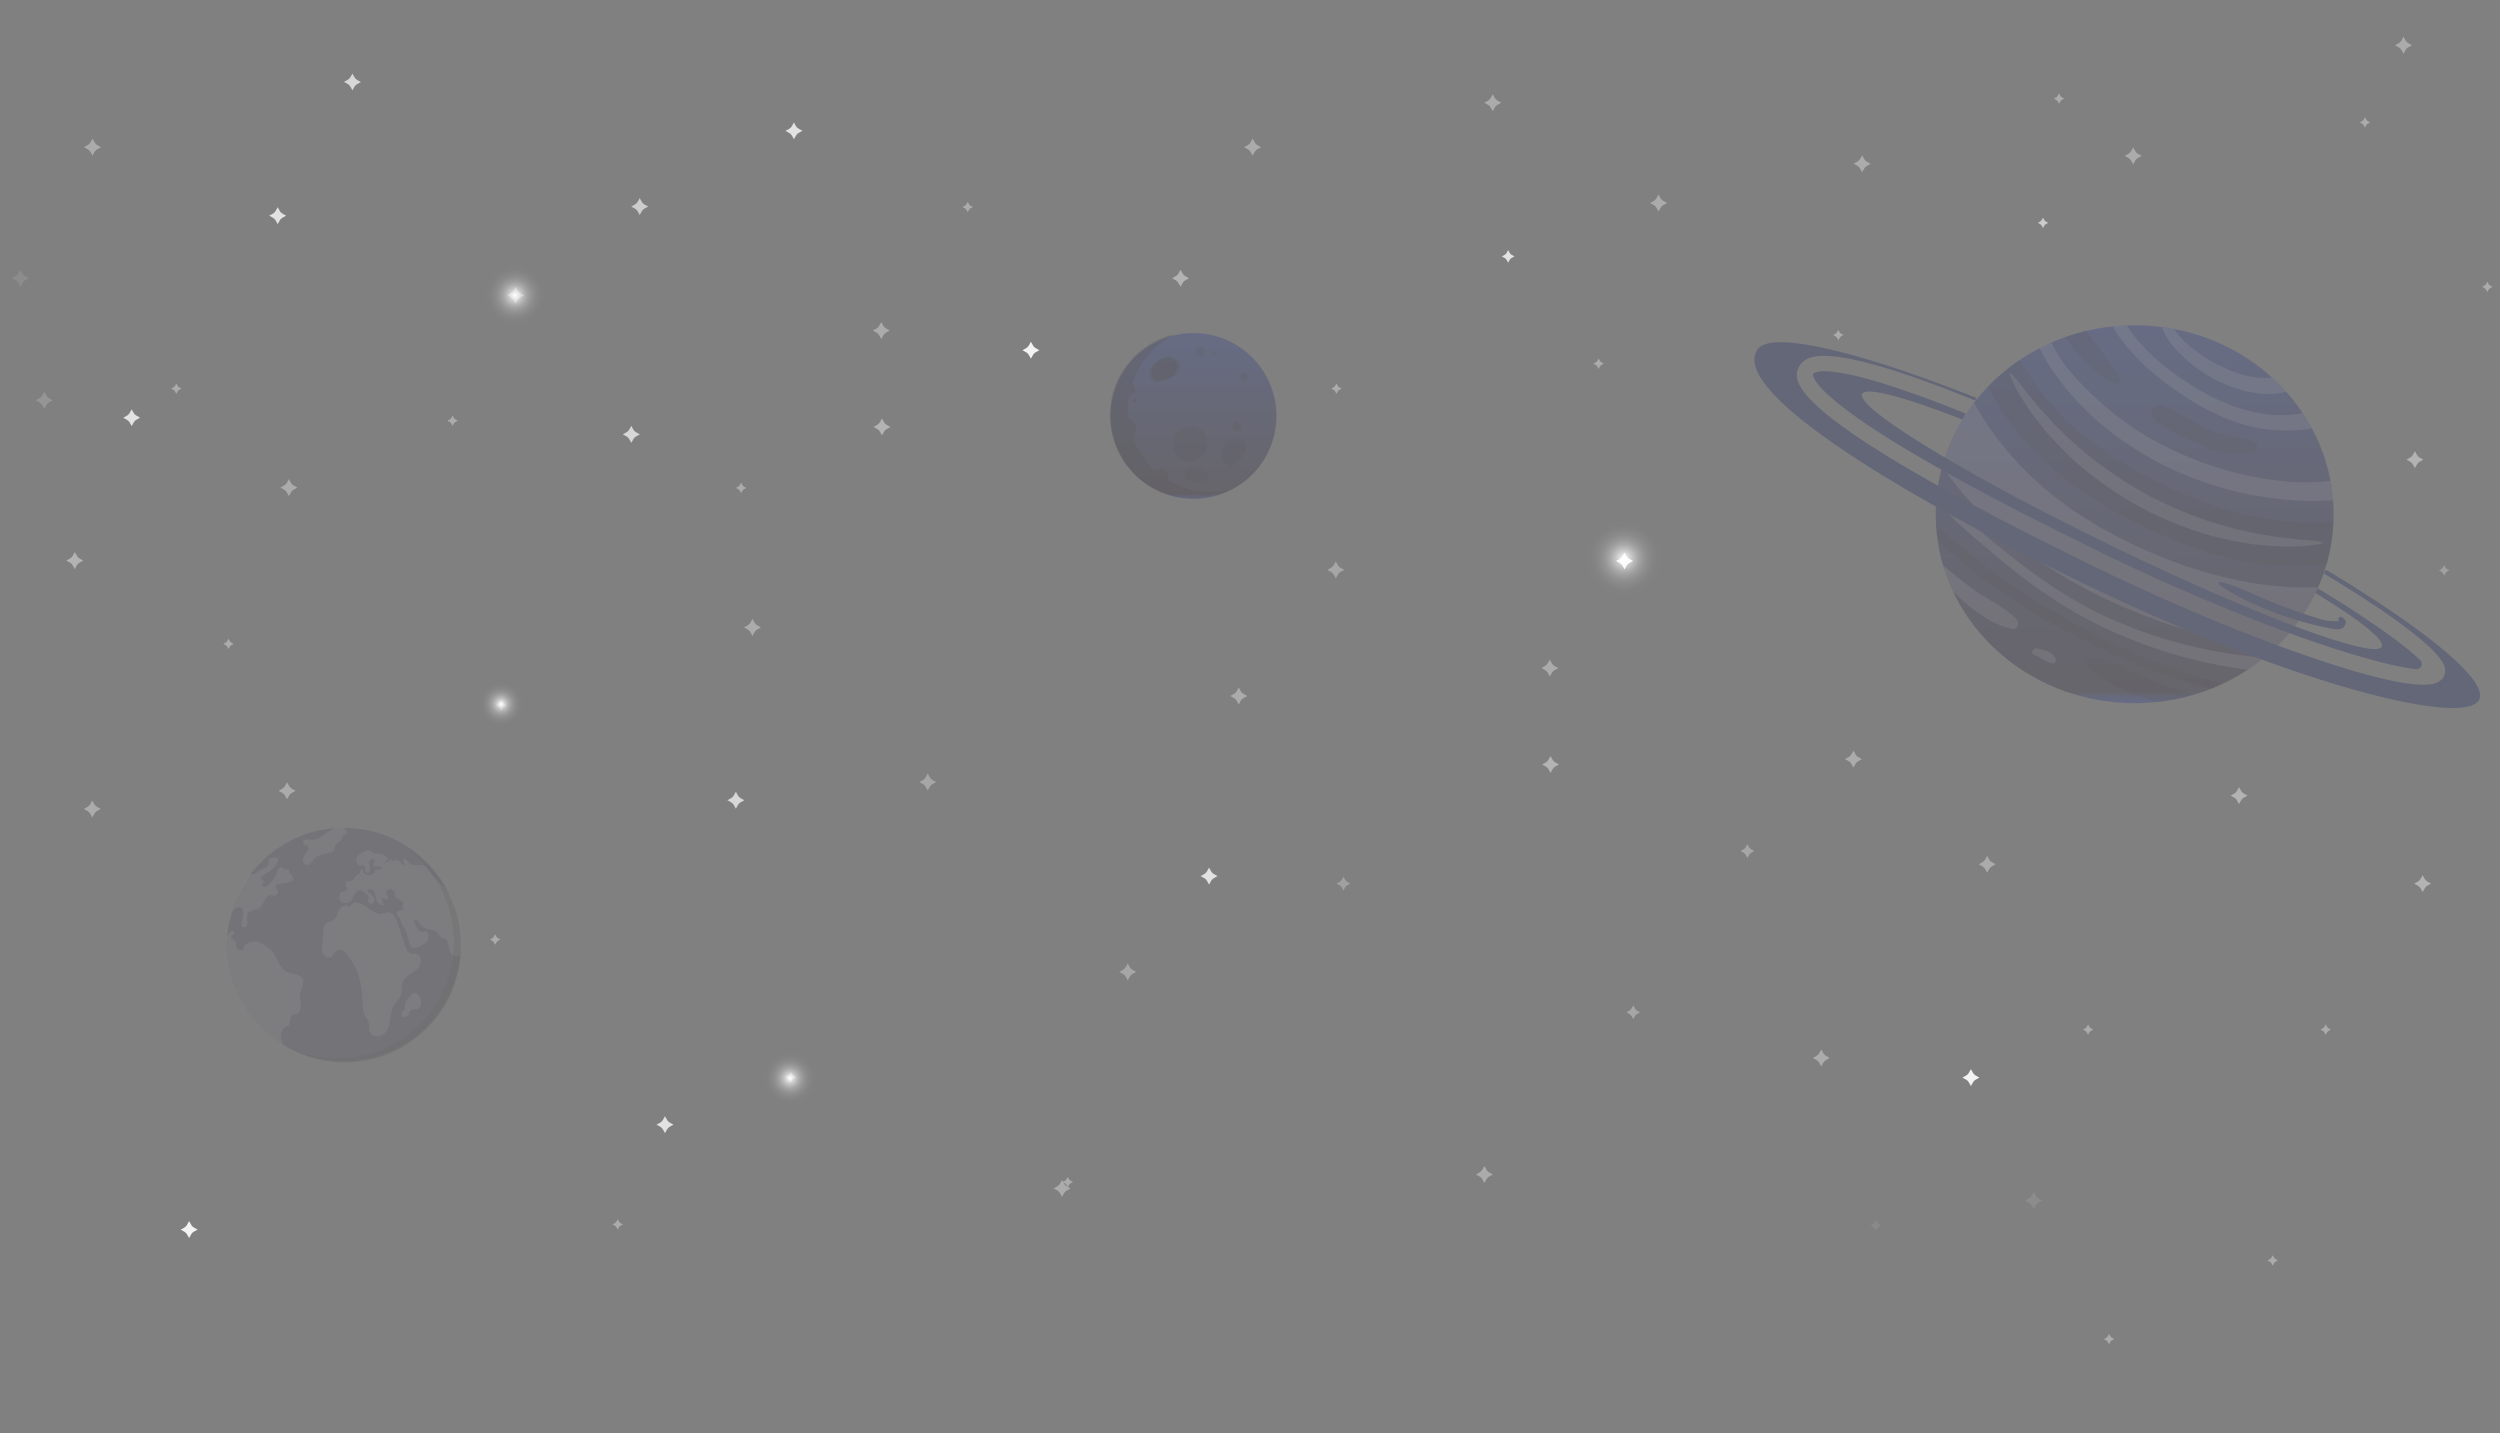 <svg id="Слой_1" data-name="Слой 1" xmlns="http://www.w3.org/2000/svg" xmlns:xlink="http://www.w3.org/1999/xlink" viewBox="0 0 1291 740"><rect x="0" y="0" width="1291" height="740" fill="#808080" stroke="none"/><defs><style>.cls-1{opacity:0.9;}.cls-2{fill:#fff;}.cls-3{opacity:0.4;}.cls-4{fill:#ececec;}.cls-5{opacity:0.1;}.cls-6{opacity:0.3;}.cls-7{opacity:0.6;}.cls-8{opacity:0.7;}.cls-9{opacity:0.8;}.cls-10{opacity:0.15;}.cls-11{fill:#2d314c;}.cls-12{fill:url(#Безымянный_градиент_187);}.cls-13{opacity:0.2;}.cls-14{fill:#2d3d8e;}.cls-15{fill:url(#Безымянный_градиент_14);}.cls-16{fill:url(#Безымянный_градиент_187-2);}.cls-17{fill:#5b4537;}.cls-18{opacity:0.31;}.cls-19{fill:url(#Безымянный_градиент_14-2);}.cls-20{fill:url(#Безымянный_градиент_14-3);}.cls-21{fill:url(#Безымянный_градиент_14-4);}</style><linearGradient id="Безымянный_градиент_187" x1="1102.34" y1="363.14" x2="1102.34" y2="167.97" gradientUnits="userSpaceOnUse"><stop offset="0" stop-color="#2d3d8e"/><stop offset="0.01" stop-color="#2d3a85"/><stop offset="0.02" stop-color="#2d336b"/><stop offset="0.03" stop-color="#2d2842"/><stop offset="0.03" stop-color="#2d273e"/><stop offset="0.23" stop-color="#2d2a48"/><stop offset="0.58" stop-color="#2d3264"/><stop offset="1" stop-color="#2d3d8e"/></linearGradient><radialGradient id="Безымянный_градиент_14" cx="838.63" cy="288.39" r="21.39" gradientUnits="userSpaceOnUse"><stop offset="0" stop-color="#fff"/><stop offset="0.01" stop-color="#fff" stop-opacity="0.99"/><stop offset="0.09" stop-color="#fff" stop-opacity="0.78"/><stop offset="0.17" stop-color="#fff" stop-opacity="0.6"/><stop offset="0.26" stop-color="#fff" stop-opacity="0.44"/><stop offset="0.35" stop-color="#fff" stop-opacity="0.3"/><stop offset="0.45" stop-color="#fff" stop-opacity="0.19"/><stop offset="0.55" stop-color="#fff" stop-opacity="0.11"/><stop offset="0.67" stop-color="#fff" stop-opacity="0.05"/><stop offset="0.8" stop-color="#fff" stop-opacity="0.01"/><stop offset="1" stop-color="#fff" stop-opacity="0"/></radialGradient><linearGradient id="Безымянный_градиент_187-2" x1="616.34" y1="257.62" x2="616.34" y2="172" xlink:href="#Безымянный_градиент_187"/><radialGradient id="Безымянный_градиент_14-2" cx="258.78" cy="363.6" r="12.6" xlink:href="#Безымянный_градиент_14"/><radialGradient id="Безымянный_градиент_14-3" cx="407.93" cy="556.82" r="14.82" xlink:href="#Безымянный_градиент_14"/><radialGradient id="Безымянный_градиент_14-4" cx="265.96" cy="152.53" r="17.04" xlink:href="#Безымянный_градиент_14"/></defs><g class="cls-1"><path class="cls-2" d="M97.66,639.33l1-1.78a4.05,4.05,0,0,1,1.59-1.59l1.78-1-1.78-1a4.05,4.05,0,0,1-1.59-1.59l-1-1.78-1,1.78A4.05,4.05,0,0,1,95.09,634l-1.78,1,1.78,1a4.05,4.05,0,0,1,1.59,1.59Z"/></g><g class="cls-3"><path class="cls-4" d="M47.79,71.59l1,1.78A4.05,4.05,0,0,0,50.35,75l1.78,1-1.78,1a3.93,3.93,0,0,0-1.59,1.59l-1,1.78-1-1.78a3.87,3.87,0,0,0-1.59-1.59l-1.78-1,1.78-1a4,4,0,0,0,1.59-1.59Z"/></g><g class="cls-3"><path class="cls-4" d="M1173.64,648.2l.59,1.09a2.47,2.47,0,0,0,1,1l1.09.6-1.09.6a2.47,2.47,0,0,0-1,1l-.59,1.09-.6-1.09a2.38,2.38,0,0,0-1-1l-1.09-.6,1.09-.6a2.38,2.38,0,0,0,1-1Z"/></g><g class="cls-5"><path class="cls-2" d="M10.55,139.31l1,1.78a4,4,0,0,0,1.59,1.6l1.78,1-1.78,1a4,4,0,0,0-1.59,1.6l-1,1.78-1-1.78A4,4,0,0,0,8,144.63l-1.78-1,1.78-1a4,4,0,0,0,1.59-1.6Z"/></g><g class="cls-3"><path class="cls-4" d="M266.31,148.08l-1,1.78a3.87,3.87,0,0,1-1.59,1.59l-1.78,1,1.78,1a3.93,3.93,0,0,1,1.59,1.59l1,1.78,1-1.78a4.05,4.05,0,0,1,1.59-1.59l1.79-1-1.79-1a4,4,0,0,1-1.59-1.59Z"/></g><g class="cls-3"><path class="cls-4" d="M91.06,198l-.6,1.09a2.38,2.38,0,0,1-1,1l-1.09.6,1.09.6a2.38,2.38,0,0,1,1,1l.6,1.09.59-1.09a2.47,2.47,0,0,1,1-1l1.09-.6-1.09-.6a2.47,2.47,0,0,1-1-1Z"/></g><g class="cls-5"><path class="cls-2" d="M1050.19,615.63l-1,1.78a4.05,4.05,0,0,1-1.59,1.59l-1.79,1,1.79,1a4.05,4.05,0,0,1,1.59,1.59l1,1.78,1-1.78a4,4,0,0,1,1.6-1.59l1.78-1-1.78-1a4,4,0,0,1-1.6-1.59Z"/></g><g class="cls-3"><path class="cls-4" d="M646.87,71.59l1,1.78A4.05,4.05,0,0,0,649.43,75l1.78,1-1.78,1a3.93,3.93,0,0,0-1.59,1.59l-1,1.78-1-1.78a3.87,3.87,0,0,0-1.59-1.59l-1.78-1,1.78-1a4,4,0,0,0,1.59-1.59Z"/></g><g class="cls-3"><path class="cls-4" d="M499.72,104.2l.6,1.09a2.38,2.38,0,0,0,1,1l1.09.6-1.09.6a2.38,2.38,0,0,0-1,1l-.6,1.09-.6-1.09a2.38,2.38,0,0,0-1-1l-1.09-.6,1.09-.6a2.38,2.38,0,0,0,1-1Z"/></g><g class="cls-3"><path class="cls-2" d="M609.63,139.31l1,1.78a4,4,0,0,0,1.59,1.6l1.78,1-1.78,1a4,4,0,0,0-1.59,1.6l-1,1.78-1-1.78a4,4,0,0,0-1.59-1.6l-1.78-1,1.78-1a4,4,0,0,0,1.59-1.6Z"/></g><g class="cls-3"><path class="cls-4" d="M856.46,100.46l-1,1.78a4.05,4.05,0,0,1-1.59,1.59l-1.78,1,1.78,1a4.05,4.05,0,0,1,1.59,1.59l1,1.78,1-1.78a3.93,3.93,0,0,1,1.59-1.59l1.78-1-1.78-1a3.93,3.93,0,0,1-1.59-1.59Z"/></g><g class="cls-3"><path class="cls-4" d="M690.14,198l-.6,1.09a2.38,2.38,0,0,1-1,1l-1.09.6,1.09.6a2.38,2.38,0,0,1,1,1l.6,1.09.6-1.09a2.38,2.38,0,0,1,1-1l1.09-.6-1.09-.6a2.38,2.38,0,0,1-1-1Z"/></g><g class="cls-3"><path class="cls-4" d="M1241.18,19l1,1.78a4,4,0,0,0,1.6,1.59l1.78,1-1.78,1a4,4,0,0,0-1.6,1.59l-1,1.78-1-1.78a4.05,4.05,0,0,0-1.59-1.59l-1.79-1,1.79-1a4.05,4.05,0,0,0,1.59-1.59Z"/></g><g class="cls-3"><path class="cls-4" d="M1284.45,145.45l-.59,1.09a2.56,2.56,0,0,1-1,1l-1.09.59,1.09.6a2.47,2.47,0,0,1,1,1l.59,1.09.6-1.09a2.38,2.38,0,0,1,1-1l1.09-.6-1.09-.59a2.47,2.47,0,0,1-1-1Z"/></g><g class="cls-6"><path class="cls-2" d="M689.8,289.91l-1,1.78a4,4,0,0,1-1.6,1.59l-1.78,1,1.78,1a4,4,0,0,1,1.6,1.59l1,1.78,1-1.78a4.05,4.05,0,0,1,1.59-1.59l1.79-1-1.79-1a4.05,4.05,0,0,1-1.59-1.59Z"/></g><g class="cls-6"><path class="cls-4" d="M1262.17,297.23l-.6-1.09a2.38,2.38,0,0,0-1-1l-1.09-.6,1.09-.6a2.38,2.38,0,0,0,1-1l.6-1.09.6,1.09a2.38,2.38,0,0,0,1,1l1.09.6-1.09.6a2.38,2.38,0,0,0-1,1Z"/></g><g class="cls-3"><path class="cls-4" d="M770.84,57.42l1-1.78a4,4,0,0,1,1.6-1.59l1.78-1-1.78-1a4,4,0,0,1-1.6-1.59l-1-1.78-1,1.78a4,4,0,0,1-1.59,1.59l-1.79,1,1.79,1a4.05,4.05,0,0,1,1.59,1.59Z"/></g><g class="cls-6"><path class="cls-4" d="M258.88,361.52l-.6,1.09a2.47,2.47,0,0,1-1,1l-1.09.59,1.09.6a2.38,2.38,0,0,1,1,1l.6,1.09.59-1.09a2.47,2.47,0,0,1,1-1l1.09-.6-1.09-.59a2.56,2.56,0,0,1-1-1Z"/></g><g class="cls-7"><path class="cls-2" d="M330.35,102.3l-1,1.78a4,4,0,0,1-1.59,1.59l-1.79,1,1.79,1a4.05,4.05,0,0,1,1.59,1.59l1,1.78,1-1.78a4,4,0,0,1,1.6-1.59l1.78-1-1.78-1a4,4,0,0,1-1.6-1.59Z"/></g><g class="cls-3"><path class="cls-4" d="M382.72,249.28l-.6,1.09a2.45,2.45,0,0,1-1,1l-1.09.6,1.09.59a2.54,2.54,0,0,1,1,1l.6,1.09.59-1.09a2.5,2.5,0,0,1,1-1l1.09-.59-1.09-.6a2.41,2.41,0,0,1-1-1Z"/></g><g class="cls-6"><path class="cls-2" d="M479.08,399.48l-1,1.78a4,4,0,0,1-1.59,1.59l-1.78,1,1.78,1a3.93,3.93,0,0,1,1.59,1.59l1,1.78,1-1.78a4,4,0,0,1,1.59-1.59l1.78-1-1.78-1a4.05,4.05,0,0,1-1.59-1.59Z"/></g><g class="cls-6"><path class="cls-2" d="M582.36,506.26l-1-1.78a4.05,4.05,0,0,0-1.59-1.59l-1.78-1,1.78-1a4,4,0,0,0,1.59-1.59l1-1.78,1,1.78a4,4,0,0,0,1.59,1.59l1.78,1-1.78,1a4.05,4.05,0,0,0-1.59,1.59Z"/></g><g class="cls-8"><path class="cls-4" d="M1055,117.76l.6-1.09a2.47,2.47,0,0,1,1-1l1.09-.59-1.09-.6a2.51,2.51,0,0,1-1-1l-.6-1.09-.59,1.09a2.47,2.47,0,0,1-1,1l-1.09.6,1.09.59a2.43,2.43,0,0,1,1,1Z"/></g><g class="cls-1"><path class="cls-2" d="M532.36,185.22l1-1.78a4,4,0,0,1,1.59-1.59l1.78-1-1.78-1a3.93,3.93,0,0,1-1.59-1.59l-1-1.78-1,1.78a4,4,0,0,1-1.59,1.59l-1.78,1,1.78,1a4.05,4.05,0,0,1,1.59,1.59Z"/></g><g class="cls-3"><path class="cls-4" d="M1101.57,76.12l1,1.78a4.05,4.05,0,0,0,1.59,1.59l1.78,1-1.78,1a4.05,4.05,0,0,0-1.59,1.59l-1,1.78-1-1.78a4.05,4.05,0,0,0-1.59-1.59l-1.78-1,1.78-1a4.05,4.05,0,0,0,1.59-1.59Z"/></g><g class="cls-3"><path class="cls-4" d="M949.33,170.37l.59,1.09a2.56,2.56,0,0,0,1,1L952,173l-1.09.6a2.47,2.47,0,0,0-1,1l-.59,1.09-.6-1.09a2.38,2.38,0,0,0-1-1l-1.09-.6,1.09-.59a2.47,2.47,0,0,0,1-1Z"/></g><g class="cls-3"><path class="cls-2" d="M1156.24,406.48l1,1.79a4.05,4.05,0,0,0,1.59,1.59l1.78,1-1.78,1a4,4,0,0,0-1.59,1.6l-1,1.78-1-1.78a4,4,0,0,0-1.59-1.6l-1.78-1,1.78-1a4.05,4.05,0,0,0,1.59-1.59Z"/></g><g class="cls-3"><path class="cls-4" d="M1063.29,48.22l-.6,1.1a2.51,2.51,0,0,1-1,1l-1.09.59,1.09.6a2.47,2.47,0,0,1,1,1l.6,1.09.59-1.09a2.43,2.43,0,0,1,1-1l1.09-.6-1.09-.59a2.47,2.47,0,0,1-1-1Z"/></g><g class="cls-9"><path class="cls-4" d="M182,38l1,1.78a4,4,0,0,0,1.59,1.59l1.78,1-1.78,1A4,4,0,0,0,183,44.87l-1,1.78-1-1.78a4.05,4.05,0,0,0-1.59-1.59l-1.78-1,1.78-1A4.05,4.05,0,0,0,181,39.74Z"/></g><g class="cls-1"><path class="cls-4" d="M410,63.22,409,65a4.05,4.05,0,0,1-1.59,1.59l-1.78,1,1.78,1A4.05,4.05,0,0,1,409,70.13l1,1.78,1-1.78a4.05,4.05,0,0,1,1.59-1.59l1.78-1-1.78-1A4.05,4.05,0,0,1,410.94,65Z"/></g><g class="cls-3"><path class="cls-2" d="M455.45,224.83l-1-1.78a4.05,4.05,0,0,0-1.59-1.59l-1.78-1,1.78-1a4,4,0,0,0,1.59-1.59l1-1.78,1,1.78a3.93,3.93,0,0,0,1.59,1.59l1.78,1-1.78,1a4,4,0,0,0-1.59,1.59Z"/></g><g class="cls-3"><path class="cls-4" d="M455.09,175.08l1-1.79a4.05,4.05,0,0,1,1.59-1.59l1.78-1-1.78-1a4,4,0,0,1-1.59-1.6l-1-1.78-1,1.78a3.89,3.89,0,0,1-1.59,1.6l-1.78,1,1.78,1a3.93,3.93,0,0,1,1.59,1.59Z"/></g><g class="cls-3"><path class="cls-4" d="M961.58,88.9l-1-1.78a4,4,0,0,0-1.59-1.6l-1.78-1,1.78-1A4.05,4.05,0,0,0,960.61,82l1-1.79,1,1.79a4,4,0,0,0,1.59,1.59l1.78,1-1.78,1a4,4,0,0,0-1.59,1.6Z"/></g><g class="cls-3"><path class="cls-4" d="M118,335.16l.6-1.09a2.47,2.47,0,0,1,1-1l1.09-.59-1.09-.6a2.38,2.38,0,0,1-1-1l-.6-1.09-.59,1.09a2.47,2.47,0,0,1-1,1l-1.09.6,1.09.59a2.56,2.56,0,0,1,1,1Z"/></g><g class="cls-3"><path class="cls-4" d="M233.7,214.56l-.59,1.09a2.47,2.47,0,0,1-1,1l-1.09.6,1.09.6a2.47,2.47,0,0,1,1,1l.59,1.09.6-1.09a2.38,2.38,0,0,1,1-1l1.09-.6-1.09-.6a2.38,2.38,0,0,1-1-1Z"/></g><g class="cls-3"><path class="cls-4" d="M149.18,256.17l-1-1.78a3.93,3.93,0,0,0-1.59-1.59l-1.78-1,1.78-1a4,4,0,0,0,1.59-1.59l1-1.78,1,1.78a4.05,4.05,0,0,0,1.59,1.59l1.78,1-1.78,1a4,4,0,0,0-1.59,1.59Z"/></g><g class="cls-1"><path class="cls-4" d="M143.4,107l-1,1.78a4,4,0,0,1-1.59,1.6l-1.78,1,1.78,1a4.05,4.05,0,0,1,1.59,1.59l1,1.79,1-1.79a4,4,0,0,1,1.59-1.59l1.78-1-1.78-1a4,4,0,0,1-1.59-1.6Z"/></g><g class="cls-10"><circle class="cls-11" cx="177.56" cy="487.82" r="60.34"/><g class="cls-6"><path class="cls-2" d="M203.78,518.48c-1.55,2.31-1.85,5.22-2.31,8s-1.21,5.68-3.31,7.48-5.93,1.64-7-.91c-.6-1.39-.26-3-.59-4.49-.42-1.93-1.9-3.43-2.59-5.28a14.65,14.65,0,0,1-.61-5c-.16-9.21-2.26-18.85-8.33-25.67a6,6,0,0,0-2.67-2,3.4,3.4,0,0,0-3.54,1.2,14.06,14.06,0,0,1-1.38,2.07c-1.33,1.2-3.62.3-4.48-1.29s-.71-3.52-.54-5.32q.3-3.36.62-6.72a5.69,5.69,0,0,1,1-3.31c1.09-1.26,3-1.29,4.34-2.28,1.74-1.3,2-3.8,3.1-5.68s4.52-2.65,5-.51c3.69-7.8,11.5,3.94,16.24,3.12,1.38-.24,2.73-.89,4.11-.68,2.43.37,3.66,3.13,4.46,5.5q2,5.91,4,11.82c.51,1.5,1.17,3.17,2.61,3.76,1.11.45,2.41.13,3.53.56,3,1.13,1.93,5.88-.48,7.95s-5.78,3.37-7,6.36c-.88,2.25-.22,4.91-1.17,7.13C206.13,515.91,204.74,517.05,203.78,518.48Z"/></g><g class="cls-6"><path class="cls-2" d="M140.09,535.06h0c.6.5,1.22,1,1.85,1.44s1,.74,1.49,1.1l1.53,1,1.1.69c0-.11-.1-.2-.14-.31-1.3-3-1.33-7.28,1.55-8.72a6.64,6.64,0,0,0,1.63-.85c1.29-1.22.27-3.76,1.56-5,.73-.67,1.85-.61,2.74-1,1.61-.73,2.15-2.81,2-4.61s-.66-3.57-.44-5.35c.35-2.7,2.44-5.41,1.29-7.86-1.3-2.74-5.18-2.35-7.9-3.6-3.79-1.75-4.91-6.58-7.36-10-2.2-3.07-7.36-6.47-11.34-5.6a4.88,4.88,0,0,0-4.2,4.5l-.37-.06c-1.06-.13-2.3-.2-2.87-1.1-.67-1.06,0-2.6-.67-3.63a5.77,5.77,0,0,0-1.5-1.17c-.51-.37-1-1.08-.62-1.64s.93-.57,1.27-1a1,1,0,0,0,0-1.22c-1.08-1.33-2.33,1.34-2.94,2a4.22,4.22,0,0,1-.49.47h0c0,.11,0,.22,0,.34,0,.36,0,.74,0,1.11s0,.74,0,1.11,0,.6,0,.9v.9c0,.15,0,.29,0,.43a63.47,63.47,0,0,0,3.49,19.79,57.09,57.09,0,0,0,3.52,8c.58,1.13,1.22,2.24,1.88,3.33.83,1.35,1.88,2.82,2.81,4.09s1.77,2.31,2.75,3.46c1.33,1.58,2.75,3,4.24,4.48,1.31,1.28,2.72,2.41,4.16,3.57"/></g><g class="cls-6"><path class="cls-2" d="M234.26,467.13a15.39,15.39,0,0,1-.61-1.93c-2.27-6.69-8.13-9.77-11.76-15-1.19-1.7-2.11-3.11-4.24-3.46-3.15-.54-4.77,1.28-7-1.8-.59-.82-1.64-1.6-2.53-1.12.22.66.45,1.31.67,2a.89.89,0,0,1,.08.43c-.06.46-.73.57-1.11.32a3.89,3.89,0,0,1-.83-1.12,3.06,3.06,0,0,0-4.54-.43,1.78,1.78,0,0,0-1-1.45,2.07,2.07,0,0,1-2.62,1.67c-.18-.59.87-.69,1.24-1.19s-.06-1.14-.48-1.55a6.54,6.54,0,0,0-4.15-1.69,5.59,5.59,0,0,1-2.85-.38c-.48-.3-.82-.79-1.31-1.08-1.06-.62-2.4-.07-3.48.52-1.47.81-3,1.84-3.53,3.46s.59,3.82,2.26,3.64a3.09,3.09,0,0,1,1.27-.14,1.59,1.59,0,0,1,.89,1.51,4.45,4.45,0,0,0,.26,1.82c.28.55,1.15.84,1.49.32.79-.75.71-2,.52-3.11s-.38-2.31.26-3.19,2.47-.58,2.33.52c-.08.64-.81,1.1-.79,1.75s.82,1,1.47,1a7,7,0,0,1,1.94-.07c.64.16,1.14,1,.67,1.49-.8.91-2.85-.69-3.28.45a4.09,4.09,0,0,0,0,.93c-.08,1-1.26,1.3-2.2,1.4a5.07,5.07,0,0,1-2.79-.23,1.82,1.82,0,0,1-.92-2.38,1.06,1.06,0,0,0-1.47.52,3.24,3.24,0,0,0-.12,1.78c-1-.24-1.9.61-2.47,1.45s-1.14,1.84-2.11,2.13-2.32-.13-2.84.76c-.67,1.16,1.23,2.67.54,3.82-.39.65-1.3.62-2,.82-1.93.53-2.64,3.39-1.34,4.93a3.71,3.71,0,0,0,5.32,0c1-1,1.38-2.41,2.1-3.61s2-2.27,3.36-1.86a4.06,4.06,0,0,1,1.36.89l1.9,1.67c.41.36.86.8.81,1.35s-.38.77-.53,1.18c-.41,1.18,1.25,2.32,2.31,1.69a2.39,2.39,0,0,0,.49-3.3c-1-1.42-3.23-2.15-3.15-3.88,1.16-.94,3,.08,3.61,1.44s.66,3,1.21,4.36,2.11,2.66,3.44,2c-.33-1.22-.65-2.42-1-3.62.85-.64,1.79,1.25,2.8,1,.62-.19.7-1.09.44-1.7a8.64,8.64,0,0,1-.83-1.77,2,2,0,0,1,2.31-2,3,3,0,0,1,2.21,2.54,5.9,5.9,0,0,0,.29,1.4c.43.94,1.57,1.24,2.5,1.64s1.91,1.37,1.51,2.32c-.19.42-.63.82-.48,1.25s.7.55.69,1-.29.46-.54.56c-.64.26-1.33.34-1.94.63a1.79,1.79,0,0,0-1.14,1.57c.06,1,1.2,1.46,1.72,2.27s.42,1.8.74,2.68a9.32,9.32,0,0,0,1.42,2.15c1.56,2.23,1.9,5.07,2.65,7.69.33,1.18.95,2.51,2.13,2.75a3.59,3.59,0,0,0,1.92-.36,11.56,11.56,0,0,0,4.72-2.79c1.23-1.42,1.65-3.72.44-5.13a1,1,0,0,0-.58-.39,1.8,1.8,0,0,0-.91.31,2.53,2.53,0,0,1-2.66-.61,7.71,7.71,0,0,1-1.56-2.45c-.46-1-.92-1.95-1.39-2.93a1.65,1.65,0,0,1,2.05.22,10.9,10.9,0,0,1,1.38,1.77,8.84,8.84,0,0,0,6,3,5.46,5.46,0,0,1,1.7.38c1.69.81,2.15,3.36,3.93,3.92a10.87,10.87,0,0,1,1.52.37,2.86,2.86,0,0,1,1.25,1.95,31.34,31.34,0,0,0,1.07,4.32,3.93,3.93,0,0,0,3.21,2.66,2.82,2.82,0,0,0,2.24-.89l-.09-.17c.1-1.34.27-2.47.29-3.84,0-.28-.08-.65-.1-.93,0-.89,0-1.73,0-2.61s-.15-1.95-.23-2.82c-.06-.7-.15-1.25-.24-1.94s-.24-1.49-.35-2.21c-.34-2.18-1.27-6.1-1.83-8.2"/></g><g class="cls-6"><path class="cls-2" d="M215,521.17c-1,.13-2.12-.38-2.87.28a3.26,3.26,0,0,0-.72,1.56,3.37,3.37,0,0,1-1.4,1.91,2,2,0,0,1-2.26-.07,1.56,1.56,0,0,1-.28-2.15,9.48,9.48,0,0,1,.85-.69c1.31-1.23.45-3.55,1.45-5,.59-.87,1.51-1.75,2.16-2.62.5-.68.68-1.22,1.59-1.39C217.48,512.24,219.16,520.63,215,521.17Z"/></g><g class="cls-6"><path class="cls-2" d="M163.78,442.16c-1.21.72-1.86,2.09-2.8,3.15s-2.6,1.79-3.68.89a2.58,2.58,0,0,1-.8-1.82,4.74,4.74,0,0,1,.68-2.82c.53-.85,1.33-1.53,1.79-2.43s.37-2.24-.53-2.68c-.48-.23-1.1-.15-1.53-.48-.77-.59-.2-2,.71-2.31a6.67,6.67,0,0,1,2.88,0c3.5.27,6.11-2,8.77-4,2.06-1.48,6.45-3.22,8.8-1.65.94.63,1.3,2.22.4,2.9-.41.31-1,.37-1.33.71s-.52,1.09-.79,1.64c-.68,1.44-2.6,1.94-3.23,3.4-.38.88-.23,2-.81,2.74a3.22,3.22,0,0,1-2,1l-4.59,1.06A7.06,7.06,0,0,0,163.78,442.16Z"/></g><g class="cls-6"><path class="cls-2" d="M121.23,469.22c1.14-1,3.09-1.07,4,.17a4.33,4.33,0,0,1,.28,3.16c-.24,1.44-.47,2.88-.72,4.32a2.39,2.39,0,0,0,0,1.3c.41.92,1.89.76,2.46-.05a4,4,0,0,0,.39-2.93,5.64,5.64,0,0,1,.07-3c1-2.31,4.37-1.92,6.36-3.41,1.24-.92,1.8-2.48,2.55-3.85s2-2.73,3.5-2.64c.52,0,1,.23,1.54.21a2.11,2.11,0,0,0,1.36-3.38,3.42,3.42,0,0,1-.66-.71,1.29,1.29,0,0,1,.49-1.52,3.51,3.51,0,0,1,1.62-.51l3.88-.58c1.43-.21,3.27-.94,3.08-2.39-.16-1.26-1.82-1.85-2.06-3.1a4.11,4.11,0,0,0-.15-.92c-.38-.8-1.56-.49-2.33-.07a1.85,1.85,0,0,0-2.83-1c-.77.63-.88,1.76-1.16,2.73-.66,2.33-2.51,4.08-4.27,5.71a3.46,3.46,0,0,1-2.05,1.15c-.79,0-1.62-.85-1.25-1.56.26-.48,1-.76.89-1.3s-1.26-.65-1.48-1.31c.48-1.92,2.67-2.7,4.34-3.71a10.57,10.57,0,0,0,4.46-5.45,1.4,1.4,0,0,0,.07-1.13c-.24-.49-.88-.58-1.43-.59-1.28,0-2.88.13-3.36,1.34a14.24,14.24,0,0,0-.25,2.08c-.47,2-3.2,2.21-4.88,3.4a15.39,15.39,0,0,1-1.89,1.46,7,7,0,0,1-2.56.39l-.46.05c-.53.74-1.05,1.49-1.55,2.26s-1,1.55-1.44,2.33a62.05,62.05,0,0,0-5.38,11.86c-.49,1.45-.92,2.93-1.29,4.43s-.7,3-1,4.57a17.38,17.38,0,0,0,1.14-3.87A7.15,7.15,0,0,1,121.23,469.22Z"/></g><g class="cls-3"><path d="M238,488.08c0-.41,0-.84,0-1.25a1.34,1.34,0,0,0,0-.2v-.11c0-.44,0-.88-.07-1.31s0-.83-.08-1.24c-.05-.62-.11-1.22-.18-1.83-.16-1.52-.38-3-.67-4.5,0-.2-.08-.41-.12-.61l-.12-.58c-.1-.54-.22-1.07-.35-1.59a59.13,59.13,0,0,0-2.78-8.73c-.27-.66-.55-1.32-.84-2-.43-.94-.87-1.87-1.34-2.78-.37-.72-.75-1.43-1.15-2.14s-.95-1.63-1.46-2.42c-.18-.32-.39-.63-.59-.94h0l-.45-.69-.24-.32c-.3-.45-.62-.9-.94-1.33-.1-.16-.21-.3-.32-.46l-.25-.32-.46-.6c-.63-.83-1.3-1.65-2-2.43l-.1-.12c-.57-.67-1.16-1.32-1.76-1.94l-.55-.59-.42-.42,0,0c-1.09-1.11-2.22-2.18-3.4-3.19l-.54-.47-.76-.64c-.47-.39-1-.77-1.44-1.15l-.4-.31h0l-.71-.53h0a61.17,61.17,0,0,0-6.08-3.92c.39.26.78.52,1.15.79l.09.06c.41.28.81.56,1.21.86h0c.24.17.47.34.71.53h0l.4.31c.48.37,1,.75,1.44,1.15.26.21.52.42.77.64l.53.46q1.77,1.53,3.4,3.19l0,0,.42.43c.79.82,1.57,1.65,2.31,2.52l.1.12.25.3c.75.89,1.49,1.81,2.19,2.74l.24.32.33.45.66.93.51.73c.15.23.31.45.45.68a0,0,0,0,1,0,0c.31.48.61.95.9,1.43s.77,1.25,1.12,1.89c.49.84.94,1.69,1.38,2.56s.76,1.57,1.12,2.37.59,1.33.86,2l.41,1a59.14,59.14,0,0,1,2.73,9.29c0,.19.07.39.11.58s.07.33.1.49c.19,1,.36,2,.48,2.95q.14.84.21,1.68.18,1.51.27,3.06l.06,1.27v0c0,.52,0,1.05,0,1.57,0,.22,0,.44,0,.66s0,.37,0,.55c0,.34,0,.67,0,1,0,1.24-.09,2.47-.21,3.68-.06.69-.13,1.39-.21,2.08,0,.13,0,.27-.06.4-.15,1.17-.32,2.32-.53,3.45l-.21,1a59.66,59.66,0,0,1-5.44,15.39l-.05.09c-.37.71-.75,1.4-1.13,2.08a62.53,62.53,0,0,1-7.57,10.46c-.88,1-1.79,1.92-2.73,2.84h0a62.36,62.36,0,0,1-6.26,5.32h0a60.68,60.68,0,0,1-10.77,6.32h0c-1.18.54-2.39,1-3.61,1.5-.64.24-1.28.48-1.91.69-1,.34-2,.65-3,.93a57.58,57.58,0,0,1-6.56,1.44,60.16,60.16,0,0,1-28.57-2.24c-1.28-.41-2.54-.88-3.77-1.39-1-.39-2-.83-2.95-1.29s-1.92-.94-2.86-1.45l-1.23-.68c.65.42,1.3.84,2,1.23.28.18.55.33.83.5l.16.1.28.16c.54.32,1.08.62,1.63.91a60.25,60.25,0,0,0,5.8,2.74c1.24.51,2.5,1,3.78,1.39a60.18,60.18,0,0,0,35.12.79c.33-.08.66-.18,1-.29.68-.19,1.35-.4,2-.64s1.28-.44,1.92-.68a59.11,59.11,0,0,0,9.51-4.59A60.17,60.17,0,0,0,222.52,529c.82-.91,1.63-1.85,2.39-2.81a60.23,60.23,0,0,0,4.23-6c.34-.55.68-1.11,1-1.67s.77-1.38,1.14-2.08c.59-1.14,1.15-2.3,1.66-3.48h0a59.36,59.36,0,0,0,4.43-15.49l.09-.63c0-.24.07-.49.09-.74s.09-.7.13-1.06l.09-1.06c0-.25,0-.49.07-.73,0-.53.06-1,.09-1.59s0-.87,0-1.31,0-1,0-1.56C238,488.53,238,488.31,238,488.08Z"/></g></g><g class="cls-6"><ellipse class="cls-12" cx="1102.34" cy="265.55" rx="102.74" ry="97.58"/><g class="cls-13"><path d="M1071.49,181c5.75,7.57,12.4,12.37,20.6,17.22,1.89,1.12,3.59-1.45,2.58-2.94-4.38-6.51-8.36-12.82-13.36-19-1.35-1.66-2.68-3.51-4.06-5.37a108,108,0,0,0-10.74,3.16A84.44,84.44,0,0,0,1071.49,181Z"/><path class="cls-2" d="M1064.88,198.07c12.82,16.63,29.8,30.09,48.63,40.19a176,176,0,0,0,62.27,19.3,149.32,149.32,0,0,0,29,.81,93,93,0,0,0-1.34-10.06,109.27,109.27,0,0,1-24.32.14,171.29,171.29,0,0,1-52.57-14,155.7,155.7,0,0,1-43.66-28.31c-8.06-7.55-18.64-18-23.42-29.29-2.06.9-4.11,1.87-6.13,2.91C1056.39,186.78,1061.39,193.55,1064.88,198.07Z"/><path class="cls-2" d="M1140.56,194.19c8.89,5.45,27.74,12.33,39.87,8a101.54,101.54,0,0,0-7.32-7.35,21.8,21.8,0,0,1-2.17.27c-7.61.5-15.22-2-22-5-7.9-3.55-20.21-11.07-26.15-20.11q-3.19-.61-6.4-1C1120.1,179.47,1131.92,188.88,1140.56,194.19Z"/><path d="M1047.62,230c17.09,18.88,39.09,32.35,62.38,43.44,21.24,10.12,44.07,17.35,67.9,18.69a143.31,143.31,0,0,0,23.41-.36,93.54,93.54,0,0,0,3.69-22.5,149.35,149.35,0,0,1-31.46-.91c-19.79-2.7-38.67-9.51-56.4-18.11-18.61-9-36.68-19.9-51.2-34.33A147,147,0,0,1,1047,192.52c-1.43-2.18-2.73-4.39-4-6.6a101,101,0,0,0-16.31,13.63C1032,210.86,1039.88,221.42,1047.62,230Z"/><path d="M1033.81,298.35c-11.74-8.42-23.46-17.37-34-27.3.15,2.59.42,5.17.79,7.76,23.47,23.32,53.89,41.65,83.2,55.56a336.77,336.77,0,0,0,58,21.3c1.93-.77,3.85-1.57,5.74-2.46a327.89,327.89,0,0,1-60-22.71A380.57,380.57,0,0,1,1033.81,298.35Z"/><path class="cls-2" d="M1134,208.33c12.6,7.53,26.73,13,41.71,13.87a77.83,77.83,0,0,0,18.13-1q-2.16-4-4.74-7.9a55.27,55.27,0,0,1-15.13.93c-12.56-.86-24.63-5.25-35.42-11.27-15.44-8.6-30.79-20.26-40.28-34.86-2.4.09-4.79.24-7.19.49C1100.4,185.35,1119.52,199.69,1134,208.33Z"/><path class="cls-2" d="M1169.28,339.58a248.33,248.33,0,0,1-27.34-3.67,239.48,239.48,0,0,1-52.22-16.43c-17.72-8.05-34-18.66-49-30.57-14-11-29.74-23.32-39.86-38.17-.37,2.29-.67,4.59-.87,6.89,8,11.2,20.54,20.65,30.43,29.11,15.94,13.64,33.23,26,52.25,35.48a248.1,248.1,0,0,0,78,23.65l.78-.49C1164.18,343.55,1166.78,341.61,1169.28,339.58Z"/><path class="cls-2" d="M1090.93,310.93c23.8,10.95,49.68,19.13,76,22.23,2.86.34,5.74.61,8.63.84a96.64,96.64,0,0,0,21.56-30.79,161.79,161.79,0,0,1-29.58-1.51c-22.58-3.21-44.15-10.33-64.61-19.87-21.21-9.89-41.16-22.77-57.44-39.15a162.69,162.69,0,0,1-22.84-29.07c-1.12-1.82-2.18-3.72-3.23-5.64A95.33,95.33,0,0,0,1003,240.86a161,161,0,0,0,17.24,21.22C1040.09,282.7,1064.49,298.76,1090.93,310.93Z"/><path d="M1164.13,228.05c-8.12-2.58-16.4-2.91-24.34-6.6-8.11-3.76-15.4-9.76-24.17-11.92-4.35-1.07-6.16,4.49-3.38,7,7.09,6.32,18.4,10.64,27.26,14.47,7.21,3.11,17,5.44,24.41,2C1165.81,232.07,1166.71,228.86,1164.13,228.05Z"/><path class="cls-2" d="M1057.24,336.25a26.45,26.45,0,0,0-5.63-1.37c-2-.25-3.2,2.63-1.11,3.41a19.58,19.58,0,0,1,4.32,2.15,18.39,18.39,0,0,0,4.56,1.87,1.55,1.55,0,0,0,2-2.24A8,8,0,0,0,1057.24,336.25Z"/><path d="M1113.6,352.25c-10.66-3.93-21.15-10.92-32.43-12.77-2.55-.42-5,2.64-3.16,4.72,8,9,21.83,13.35,33.09,17.35,1,.34,1.9.65,2.84,1a106.6,106.6,0,0,0,19.4-3.92C1126.67,356.69,1120.05,354.62,1113.6,352.25Z"/><path class="cls-2" d="M1038.75,324.76c3.34.81,4.37-3.28,2.5-5.15-6.5-6.48-15.92-10.46-23.35-16.1-4.9-3.71-9.73-7.52-14.44-11.46a94.68,94.68,0,0,0,5.22,13.6C1017.49,314.38,1027.79,322.09,1038.75,324.76Z"/></g><g class="cls-13"><path class="cls-2" d="M1199.48,280.26c0,.51-2.65,1-7.57,1.54l-4.11.37c-1.5.08-3.13,0-4.89.05a106.51,106.51,0,0,1-11.93-.46l-6.93-.67c-2.41-.26-4.87-.79-7.45-1.21a163.39,163.39,0,0,1-16.26-3.7A187,187,0,0,1,1105,261.77,187.24,187.24,0,0,1,1073.6,240a162.52,162.52,0,0,1-12-11.62c-1.76-1.94-3.55-3.71-5.08-5.59l-4.34-5.45a107.32,107.32,0,0,1-6.89-9.75c-.95-1.48-1.87-2.82-2.62-4.12l-1.93-3.65c-2.25-4.4-3.28-6.93-2.83-7.19s2.3,1.78,5.26,5.63l2.42,3.22c.91,1.15,2,2.35,3.06,3.68,2.23,2.61,4.54,5.74,7.56,8.82q2.18,2.38,4.56,5c1.58,1.72,3.42,3.34,5.21,5.11,3.52,3.62,7.71,7,12,10.71a213.61,213.61,0,0,0,30.5,20.51,214.36,214.36,0,0,0,33.8,14.39c5.44,1.57,10.57,3.23,15.52,4.21,2.46.53,4.82,1.19,7.13,1.59l6.64,1.11c4.23.85,8.12,1.09,11.52,1.53,1.71.19,3.29.43,4.76.56l4,.27C1196.73,279.29,1199.45,279.75,1199.48,280.26Z"/></g><path class="cls-14" d="M1013.32,216.59c.57-1,1.21-2,1.83-3-45.75-18.5-70.11-23.71-77.48-21.31a2.13,2.13,0,0,0-1.15.67l-.14.26c-.18.3,0,1,.1,1.26,1.64,5.11,17.13,26.76,147.77,90.44,78.64,38.35,141.59,58.26,163.21,60.62a2.7,2.7,0,0,0,2.36-4.56c-7.61-7.38-25.08-20.29-53-37.17-.39.79-.74,1.59-1.15,2.37,22.91,14,36.15,24.39,34.29,27.83-3.73,6.91-66.83-16.72-140.93-52.79s-131.15-70.92-127.43-77.83C963.64,199.59,983.55,205,1013.32,216.59Z"/><path class="cls-14" d="M1201,294.16c-.25.7-.56,1.37-.82,2.06,35.72,21.41,59.37,39.2,62.14,47.86a6.43,6.43,0,0,1-2.08,7.36c-2.29,1.81-9.26,7.35-63.46-10.84-34.91-11.72-76.24-29-116.37-48.51-16.91-8.24-34.75-17.19-52-26.27-49.85-26.2-95.06-53.61-100-69a9,9,0,0,1,.53-7.38,9.79,9.79,0,0,1,6-4.77c13.17-4.31,48.32,7.19,84.84,22.06.3-.41.56-.82.86-1.22-61.89-24.56-105.86-34.66-112.81-25.28-15,20.2,65.27,71,168.07,121s196.32,74.8,204.21,60.19C1285.31,351.73,1253.18,325.4,1201,294.16Z"/><path class="cls-14" d="M1207.85,320.58c.56.58-6.23,0-6.42-.08a67,67,0,0,1-7.47-2.14c-6.63-2.05-13.17-4.43-19.6-7-9.1-3.61-17.87-8.39-27.42-10.8a.88.88,0,0,0-.66,1.61c15.24,10.5,37.76,18.51,56.19,22.13,2.63.51,6.67,1.63,8.32-1.22,1.09-1.89.4-3.38-1.49-4.36a1.19,1.19,0,0,0-1.45,1.84Z"/><g class="cls-6"><path d="M1013.32,216.59c.57-1,1.21-2,1.83-3-45.75-18.5-70.11-23.71-77.48-21.31a2.13,2.13,0,0,0-1.15.67l-.14.26c-.18.3,0,1,.1,1.26,1.64,5.11,17.13,26.76,147.77,90.44,78.64,38.35,141.59,58.26,163.21,60.62a2.7,2.7,0,0,0,2.36-4.56c-7.61-7.38-25.08-20.29-53-37.17-.39.79-.74,1.59-1.15,2.37,22.91,14,36.15,24.39,34.29,27.83-3.73,6.91-66.83-16.72-140.93-52.79s-131.15-70.92-127.43-77.83C963.64,199.59,983.55,205,1013.32,216.59Z"/><path d="M1207.85,320.58c.56.58-6.23,0-6.42-.08a67,67,0,0,1-7.47-2.14c-6.63-2.05-13.17-4.43-19.6-7-9.1-3.61-17.87-8.39-27.42-10.8a.88.88,0,0,0-.66,1.61c15.24,10.5,37.76,18.51,56.19,22.13,2.63.51,6.67,1.63,8.32-1.22,1.09-1.89.4-3.38-1.49-4.36a1.19,1.19,0,0,0-1.45,1.84Z"/></g><g class="cls-6"><path d="M1201,294.16c-.25.7-.56,1.37-.82,2.06,35.72,21.41,59.37,39.2,62.14,47.86a6.43,6.43,0,0,1-2.08,7.36c-2.29,1.81-9.26,7.35-63.46-10.84-34.91-11.72-76.24-29-116.37-48.51-16.91-8.24-34.75-17.19-52-26.27-49.85-26.2-95.06-53.61-100-69a9,9,0,0,1,.53-7.38,9.79,9.79,0,0,1,6-4.77c13.17-4.31,48.32,7.19,84.84,22.06.3-.41.56-.82.86-1.22-61.89-24.56-105.86-34.66-112.81-25.28-15,20.2,65.27,71,168.07,121s196.32,74.8,204.21,60.19C1285.31,351.73,1253.18,325.4,1201,294.16Z"/></g></g><g class="cls-1"><path class="cls-4" d="M778.81,129.13l-.74,1.34a3.05,3.05,0,0,1-1.19,1.2l-1.35.73,1.35.73a3.05,3.05,0,0,1,1.19,1.2l.74,1.34.73-1.34a3.08,3.08,0,0,1,1.2-1.2l1.34-.73-1.34-.73a3.08,3.08,0,0,1-1.2-1.2Z"/></g><g class="cls-1"><path class="cls-2" d="M838.91,294.05l1-1.78a4,4,0,0,1,1.59-1.59l1.78-1-1.78-1a4.05,4.05,0,0,1-1.59-1.59l-1-1.78-1,1.78a4.05,4.05,0,0,1-1.59,1.59l-1.78,1,1.78,1a4,4,0,0,1,1.59,1.59Z"/></g><g class="cls-3"><path class="cls-2" d="M800.7,399.14l-1-1.78a3.93,3.93,0,0,0-1.59-1.59l-1.78-1,1.78-1a3.87,3.87,0,0,0,1.59-1.59l1-1.78,1,1.78a4,4,0,0,0,1.59,1.59l1.78,1-1.78,1a4.05,4.05,0,0,0-1.59,1.59Z"/></g><g class="cls-3"><path class="cls-4" d="M800.33,349.39l1-1.79A4.05,4.05,0,0,1,802.9,346l1.78-1-1.78-1a4,4,0,0,1-1.59-1.6l-1-1.78-1,1.78a4,4,0,0,1-1.59,1.6L796,345l1.78,1a4.05,4.05,0,0,1,1.59,1.59Z"/></g><g class="cls-13"><path class="cls-4" d="M22.85,202.37l1,1.78a4,4,0,0,0,1.6,1.59l1.78,1-1.78,1a4,4,0,0,0-1.6,1.59l-1,1.78-1-1.78a4.05,4.05,0,0,0-1.59-1.59l-1.79-1,1.79-1a4,4,0,0,0,1.59-1.59Z"/></g><g class="cls-5"><path class="cls-4" d="M968.61,630.1l.59,1.09a2.47,2.47,0,0,0,1,1l1.09.6-1.09.59a2.56,2.56,0,0,0-1,1l-.59,1.09-.6-1.09a2.47,2.47,0,0,0-1-1l-1.09-.59,1.09-.6a2.38,2.38,0,0,0,1-1Z"/></g><g class="cls-3"><path class="cls-2" d="M38.61,285.1l1,1.78a4,4,0,0,0,1.6,1.59l1.78,1-1.78,1a4,4,0,0,0-1.6,1.59l-1,1.78-1-1.78a4.05,4.05,0,0,0-1.59-1.59l-1.79-1,1.79-1a4.05,4.05,0,0,0,1.59-1.59Z"/></g><g class="cls-3"><path class="cls-4" d="M408.44,553.52l-.6,1.09a2.47,2.47,0,0,1-1,1l-1.09.59,1.09.6a2.38,2.38,0,0,1,1,1l.6,1.09.59-1.09a2.47,2.47,0,0,1,1-1l1.09-.6-1.09-.59a2.56,2.56,0,0,1-1-1Z"/></g><g class="cls-9"><path class="cls-4" d="M326,219.92l1,1.79a4,4,0,0,0,1.6,1.59l1.78,1-1.78,1a4,4,0,0,0-1.6,1.6l-1,1.78-1-1.78a4,4,0,0,0-1.6-1.6l-1.78-1,1.78-1a4,4,0,0,0,1.6-1.59Z"/></g><g class="cls-1"><path class="cls-4" d="M343.4,576.41l-1,1.78a3.87,3.87,0,0,1-1.59,1.59l-1.78,1,1.78,1a3.93,3.93,0,0,1,1.59,1.59l1,1.78,1-1.78a4.05,4.05,0,0,1,1.59-1.59l1.79-1-1.79-1a4,4,0,0,1-1.59-1.59Z"/></g><circle class="cls-15" cx="838.63" cy="288.39" r="21.39"/><g class="cls-3"><path class="cls-4" d="M1089.14,688.82l.6,1.09a2.45,2.45,0,0,0,1,1l1.09.6-1.09.59a2.41,2.41,0,0,0-1,1l-.6,1.09-.6-1.09a2.41,2.41,0,0,0-1-1l-1.09-.59,1.09-.6a2.45,2.45,0,0,0,1-1Z"/></g><g class="cls-3"><path class="cls-2" d="M1251.05,451.93l1,1.78a4.05,4.05,0,0,0,1.59,1.59l1.78,1-1.78,1a4.05,4.05,0,0,0-1.59,1.59l-1,1.78-1-1.78a4,4,0,0,0-1.59-1.59l-1.78-1,1.78-1a4,4,0,0,0,1.59-1.59Z"/></g><g class="cls-1"><path class="cls-2" d="M1017.78,560.84l1-1.78a3.93,3.93,0,0,1,1.59-1.59l1.78-1-1.78-1a4,4,0,0,1-1.59-1.59l-1-1.78-1,1.78a4.05,4.05,0,0,1-1.59,1.59l-1.78,1,1.78,1a4,4,0,0,1,1.59,1.59Z"/></g><g class="cls-3"><path class="cls-4" d="M940.51,550.69l1-1.78a4.05,4.05,0,0,1,1.59-1.59l1.78-1-1.78-1a4.05,4.05,0,0,1-1.59-1.59l-1-1.78-1,1.78a4,4,0,0,1-1.59,1.59l-1.78,1,1.78,1a4,4,0,0,1,1.59,1.59Z"/></g><g class="cls-3"><path class="cls-2" d="M1247.06,233l1,1.78a4,4,0,0,0,1.6,1.59l1.78,1-1.78,1a4,4,0,0,0-1.6,1.59l-1,1.78-1-1.78a4.05,4.05,0,0,0-1.59-1.59l-1.79-1,1.79-1a4.05,4.05,0,0,0,1.59-1.59Z"/></g><g class="cls-3"><path class="cls-4" d="M47.65,413.36l1,1.78a4,4,0,0,0,1.59,1.6l1.78,1-1.78,1a4.05,4.05,0,0,0-1.59,1.59l-1,1.79-1-1.79a4,4,0,0,0-1.59-1.59l-1.78-1,1.78-1a4,4,0,0,0,1.59-1.6Z"/></g><g class="cls-3"><path class="cls-4" d="M548.44,609.33l-1,1.78a3.93,3.93,0,0,1-1.59,1.59l-1.78,1,1.78,1a4,4,0,0,1,1.59,1.59l1,1.78,1-1.78a4.05,4.05,0,0,1,1.59-1.59l1.78-1-1.78-1a4,4,0,0,1-1.59-1.59Z"/></g><g class="cls-9"><path class="cls-4" d="M380,408.87l1,1.78a4,4,0,0,0,1.59,1.59l1.78,1-1.78,1a4.05,4.05,0,0,0-1.59,1.59l-1,1.78-1-1.78a4.05,4.05,0,0,0-1.59-1.59l-1.78-1,1.78-1a4,4,0,0,0,1.59-1.59Z"/></g><g class="cls-1"><path class="cls-4" d="M68,211.36l-1,1.78a4.05,4.05,0,0,1-1.59,1.59l-1.78,1,1.78,1A4.05,4.05,0,0,1,67,218.27l1,1.78,1-1.78a3.93,3.93,0,0,1,1.59-1.59l1.78-1-1.78-1A3.93,3.93,0,0,1,69,213.14Z"/></g><g class="cls-6"><path class="cls-2" d="M902.36,435.91l-.8,1.46a3.18,3.18,0,0,1-1.31,1.31l-1.46.8,1.46.8a3.3,3.3,0,0,1,1.31,1.31l.8,1.47.8-1.47a3.37,3.37,0,0,1,1.31-1.31l1.47-.8-1.47-.8a3.24,3.24,0,0,1-1.31-1.31Z"/></g><g class="cls-6"><path class="cls-2" d="M843.4,526.31l-.8-1.46a3.37,3.37,0,0,0-1.31-1.31l-1.47-.8,1.47-.8a3.37,3.37,0,0,0,1.31-1.31l.8-1.46.8,1.46a3.24,3.24,0,0,0,1.31,1.31l1.46.8-1.46.8a3.24,3.24,0,0,0-1.31,1.31Z"/></g><g class="cls-6"><path class="cls-4" d="M693.77,459.83l.8-1.46a3.24,3.24,0,0,1,1.31-1.31l1.46-.8-1.46-.8a3.24,3.24,0,0,1-1.31-1.31l-.8-1.46-.8,1.46a3.37,3.37,0,0,1-1.31,1.31l-1.47.8,1.47.8a3.37,3.37,0,0,1,1.31,1.31Z"/></g><g class="cls-3"><path class="cls-4" d="M255.71,482.5l-.6,1.09a2.47,2.47,0,0,1-1,1l-1.09.59,1.09.6a2.38,2.38,0,0,1,1,1l.6,1.09.6-1.09a2.38,2.38,0,0,1,1-1l1.09-.6-1.09-.59a2.47,2.47,0,0,1-1-1Z"/></g><g class="cls-3"><path class="cls-4" d="M957.12,396.37l-1-1.78a4,4,0,0,0-1.59-1.59l-1.79-1,1.79-1a4.05,4.05,0,0,0,1.59-1.59l1-1.78,1,1.78a4,4,0,0,0,1.6,1.59l1.78,1-1.78,1a4,4,0,0,0-1.6,1.59Z"/></g><g class="cls-3"><path class="cls-4" d="M1221.28,60.53l-.6,1.09a2.47,2.47,0,0,1-1,1l-1.09.59,1.09.6a2.38,2.38,0,0,1,1,1l.6,1.09.59-1.09a2.47,2.47,0,0,1,1-1l1.09-.6-1.09-.59a2.56,2.56,0,0,1-1-1Z"/></g><g class="cls-3"><path class="cls-4" d="M148.24,412.75l-1-1.78a3.93,3.93,0,0,0-1.59-1.59l-1.78-1,1.78-1a4.05,4.05,0,0,0,1.59-1.59l1-1.79,1,1.79a4.05,4.05,0,0,0,1.59,1.59l1.78,1-1.78,1a3.93,3.93,0,0,0-1.59,1.59Z"/></g><g class="cls-3"><path class="cls-4" d="M551.41,607.73l-.59,1.09a2.56,2.56,0,0,1-1,1l-1.09.59,1.09.6a2.47,2.47,0,0,1,1,1l.59,1.09L552,612a2.38,2.38,0,0,1,1-1l1.09-.6L553,609.8a2.47,2.47,0,0,1-1-1Z"/></g><g class="cls-3"><path class="cls-4" d="M766.53,610.86l-1-1.78a4.05,4.05,0,0,0-1.59-1.59l-1.78-1,1.78-1a4.05,4.05,0,0,0,1.59-1.59l1-1.78,1,1.78a4,4,0,0,0,1.59,1.59l1.78,1-1.78,1a4,4,0,0,0-1.59,1.59Z"/></g><g class="cls-1"><path class="cls-4" d="M624.36,448.05l-1,1.78a4,4,0,0,1-1.59,1.59l-1.78,1,1.78,1a4.05,4.05,0,0,1,1.59,1.59l1,1.78,1-1.78a4.05,4.05,0,0,1,1.59-1.59l1.78-1-1.78-1a4,4,0,0,1-1.59-1.59Z"/></g><g class="cls-3"><path class="cls-4" d="M1026.17,450.68l-1-1.78a4.05,4.05,0,0,0-1.59-1.59l-1.78-1,1.78-1a4.05,4.05,0,0,0,1.59-1.59l1-1.78,1,1.78a4.05,4.05,0,0,0,1.59,1.59l1.78,1-1.78,1a4.05,4.05,0,0,0-1.59,1.59Z"/></g><g class="cls-3"><path class="cls-4" d="M1078.3,529l.6,1.09a2.47,2.47,0,0,0,1,1l1.09.59-1.09.6a2.38,2.38,0,0,0-1,1l-.6,1.09-.6-1.09a2.38,2.38,0,0,0-1-1l-1.09-.6,1.09-.59a2.47,2.47,0,0,0,1-1Z"/></g><g class="cls-3"><path class="cls-4" d="M1201,529l.6,1.09a2.38,2.38,0,0,0,1,1l1.09.6-1.09.6a2.38,2.38,0,0,0-1,1l-.6,1.09-.59-1.09a2.47,2.47,0,0,0-1-1l-1.09-.6,1.09-.6a2.47,2.47,0,0,0,1-1Z"/></g><g class="cls-6"><path class="cls-16" d="M573.84,209.63a42.81,42.81,0,1,0,47.67-37.31A42.81,42.81,0,0,0,573.84,209.63Z"/><g class="cls-13"><path d="M605.65,228.21a9,9,0,0,0,7.78,10.31c5.1.62,9.46-3.39,10.08-8.49a8.7,8.7,0,0,0-7.84-9.92A9,9,0,0,0,605.65,228.21Z"/></g><g class="cls-6"><path d="M607.26,172.44a42.83,42.83,0,0,0-22.54,25.35,5.29,5.29,0,0,1,1.41,4c-.25,1.79-2.26,2.31-3,2.44-.11.62-.22,1.24-.29,1.87a42.73,42.73,0,0,0-.09,9.45c.12.1,3.65,2.74,3.85,5.2a8.11,8.11,0,0,1-1.58,4.93c.26.73.53,1.45.83,2.15a42.91,42.91,0,0,0,10.66,15.07,6.58,6.58,0,0,1,5.22,0c2.48,1.26,1.66,4.88,1.66,4.88l-.3.1A42.79,42.79,0,0,0,634,253.15a42.8,42.8,0,1,1-26.72-80.71Z"/></g><g class="cls-6"><path d="M584.86,206.81a1,1,0,0,0,2,.25,1,1,0,1,0-2-.25Z"/></g><g class="cls-13"><path d="M631,233.76a14.49,14.49,0,0,1,2.61-5.33,4.76,4.76,0,0,1,3.08-2l1.68-.28a4.76,4.76,0,0,1,3.92,1.55,5.1,5.1,0,0,1,1,4.31,9.75,9.75,0,0,1-2,4.06,18.63,18.63,0,0,1-3.68,3.58,4.15,4.15,0,0,1-2.45,1,3.22,3.22,0,0,1-2.46-1.49A6.3,6.3,0,0,1,631,233.76Z"/></g><g class="cls-13"><path d="M619,249a12.83,12.83,0,0,1-4.58-.57c-1-.26-2-.7-2.13-1.54l-.08-.73a2.4,2.4,0,0,1-.06-3.08,4.52,4.52,0,0,1,3.09-1.51,8.9,8.9,0,0,1,3.49.47,14.41,14.41,0,0,1,3.46,1.61,3.07,3.07,0,0,1,1.37,1.42,2.17,2.17,0,0,1-.5,2A5.88,5.88,0,0,1,619,249Z"/><path d="M619.21,249a13,13,0,0,1-4.58-.57c-1-.27-2-.71-2.13-1.55l-.08-.73a2.4,2.4,0,0,1-.06-3.08,4.48,4.48,0,0,1,3.08-1.5,8.76,8.76,0,0,1,3.5.46,14.59,14.59,0,0,1,3.46,1.61,3.12,3.12,0,0,1,1.37,1.42,2.17,2.17,0,0,1-.5,2A5.85,5.85,0,0,1,619.21,249Z"/></g><g class="cls-6"><path d="M596.46,188.16a14.44,14.44,0,0,1,4.87-3.39c1.17-.55,2.63-1,3.66-.25l.87.69a4.14,4.14,0,0,1,3.41,3.14A5.08,5.08,0,0,1,608,192.6a9.66,9.66,0,0,1-3.75,2.56,18.23,18.23,0,0,1-5,1.34,4.83,4.83,0,0,1-2.82-.29,3.61,3.61,0,0,1-1.74-2.53A6.66,6.66,0,0,1,596.46,188.16Z"/></g><g class="cls-13"><path d="M594.86,188.61a14.58,14.58,0,0,1,4.87-3.39,4.78,4.78,0,0,1,3.66-.24l1.6.57a4.79,4.79,0,0,1,2.68,3.26,5.1,5.1,0,0,1-1.23,4.25,9.77,9.77,0,0,1-3.75,2.56,18.58,18.58,0,0,1-5,1.33,4.14,4.14,0,0,1-2.6-.35,3.21,3.21,0,0,1-1.42-2.5A6.31,6.31,0,0,1,594.86,188.61Z"/></g><g class="cls-13"><path class="cls-17" d="M637,219.22a2.1,2.1,0,0,1,.81-1.16,2.82,2.82,0,0,1,1.93-.23,2.06,2.06,0,0,1,1.36,1.08,2.94,2.94,0,0,1,.48,2.23,2.39,2.39,0,0,1-1.43,1.73,2.43,2.43,0,0,1-2.7-.8A3.08,3.08,0,0,1,637,219.22Z"/><g class="cls-6"><path d="M636.9,219.2a2.22,2.22,0,0,1,.81-1.16,2.89,2.89,0,0,1,1.93-.23,2.09,2.09,0,0,1,1.36,1.08,3,3,0,0,1,.48,2.23,2.43,2.43,0,0,1-1.43,1.74,2.46,2.46,0,0,1-2.7-.8A3.1,3.1,0,0,1,636.9,219.2Z"/></g><path d="M636.6,219.24a2,2,0,0,1,.74-1.07,2.67,2.67,0,0,1,1.79-.21,1.92,1.92,0,0,1,1.24,1,2.68,2.68,0,0,1,.44,2.05,2.2,2.2,0,0,1-1.31,1.6,2.24,2.24,0,0,1-2.48-.74A2.85,2.85,0,0,1,636.6,219.24Z"/></g><g class="cls-13"><path class="cls-17" d="M641,193.53a1.73,1.73,0,0,1,.65-.93,2.31,2.31,0,0,1,1.56-.19,1.68,1.68,0,0,1,1.09.87,2.38,2.38,0,0,1,.38,1.79,1.93,1.93,0,0,1-1.14,1.4,2,2,0,0,1-2.17-.65A2.47,2.47,0,0,1,641,193.53Z"/><g class="cls-18"><path d="M640.86,193.51a1.76,1.76,0,0,1,.65-.93,2.31,2.31,0,0,1,1.56-.18,1.67,1.67,0,0,1,1.09.87,2.36,2.36,0,0,1,.38,1.79,1.92,1.92,0,0,1-1.14,1.39,2,2,0,0,1-2.17-.64A2.49,2.49,0,0,1,640.86,193.51Z"/></g><path d="M640.62,193.54a1.57,1.57,0,0,1,.6-.85,2.06,2.06,0,0,1,1.43-.17,1.52,1.52,0,0,1,1,.79A2.21,2.21,0,0,1,644,195a1.75,1.75,0,0,1-1.06,1.28,1.81,1.81,0,0,1-2-.58A2.29,2.29,0,0,1,640.62,193.54Z"/></g><g class="cls-13"><path class="cls-17" d="M618.2,180.63a2.27,2.27,0,0,1,.85-1.22,3,3,0,0,1,2-.24,2.14,2.14,0,0,1,1.43,1.13,3.11,3.11,0,0,1,.5,2.35,2.51,2.51,0,0,1-1.5,1.83,2.59,2.59,0,0,1-2.84-.84A3.3,3.3,0,0,1,618.2,180.63Z"/><g class="cls-6"><path d="M618.06,180.61a2.21,2.21,0,0,1,.85-1.22,3,3,0,0,1,2-.24,2.15,2.15,0,0,1,1.42,1.13,3.07,3.07,0,0,1,.51,2.35,2.56,2.56,0,0,1-1.5,1.83,2.6,2.6,0,0,1-2.85-.84A3.26,3.26,0,0,1,618.06,180.61Z"/></g><path d="M617.74,180.65a2.09,2.09,0,0,1,.78-1.12,2.81,2.81,0,0,1,1.88-.23,2,2,0,0,1,1.31,1,2.84,2.84,0,0,1,.47,2.15,2.35,2.35,0,0,1-1.38,1.69,2.38,2.38,0,0,1-2.62-.78A3,3,0,0,1,617.74,180.65Z"/></g><g class="cls-13"><path class="cls-17" d="M626.58,182.12a1.11,1.11,0,0,1,.43-.61,1.48,1.48,0,0,1,1-.12,1.09,1.09,0,0,1,.71.57,1.53,1.53,0,0,1,.25,1.17,1.28,1.28,0,0,1-.75.92,1.29,1.29,0,0,1-1.42-.42A1.66,1.66,0,0,1,626.58,182.12Z"/><g class="cls-6"><path class="cls-17" d="M626.51,182.11a1.15,1.15,0,0,1,.42-.61,1.49,1.49,0,0,1,1-.12,1.1,1.1,0,0,1,.72.57,1.57,1.57,0,0,1,.25,1.17,1.28,1.28,0,0,1-.75.92,1.29,1.29,0,0,1-1.42-.42A1.63,1.63,0,0,1,626.51,182.11Z"/></g><path d="M626.35,182.13a1.06,1.06,0,0,1,.39-.56,1.43,1.43,0,0,1,.94-.11,1,1,0,0,1,.66.52,1.43,1.43,0,0,1,.23,1.08,1.11,1.11,0,0,1-2,.45A1.51,1.51,0,0,1,626.35,182.13Z"/></g></g><g class="cls-3"><path class="cls-4" d="M825.53,185.1l.59,1.09a2.56,2.56,0,0,0,1,1l1.09.59-1.09.6a2.47,2.47,0,0,0-1,1l-.59,1.09-.6-1.09a2.38,2.38,0,0,0-1-1l-1.09-.6,1.09-.59a2.47,2.47,0,0,0,1-1Z"/></g><g class="cls-3"><path class="cls-4" d="M388.57,328.4l-1-1.78A4.05,4.05,0,0,0,386,325l-1.78-1,1.78-1a4,4,0,0,0,1.59-1.59l1-1.78,1,1.78a4,4,0,0,0,1.59,1.59l1.78,1-1.78,1a4.05,4.05,0,0,0-1.59,1.59Z"/></g><g class="cls-3"><path class="cls-4" d="M639.69,363.78l1-1.78a3.93,3.93,0,0,1,1.59-1.59l1.78-1-1.78-1a4,4,0,0,1-1.59-1.59l-1-1.78-1,1.78a4.05,4.05,0,0,1-1.59,1.59l-1.78,1,1.78,1a4,4,0,0,1,1.59,1.59Z"/></g><circle class="cls-19" cx="258.78" cy="363.6" r="12.6"/><circle class="cls-20" cx="407.93" cy="556.82" r="14.82"/><g class="cls-3"><path class="cls-4" d="M319,629.6l-.59,1.09a2.41,2.41,0,0,1-1,1l-1.09.6,1.09.59a2.5,2.5,0,0,1,1,1l.59,1.09.6-1.09a2.54,2.54,0,0,1,1-1l1.09-.59-1.09-.6a2.45,2.45,0,0,1-1-1Z"/></g><circle class="cls-21" cx="265.96" cy="152.53" r="17.04"/></svg>